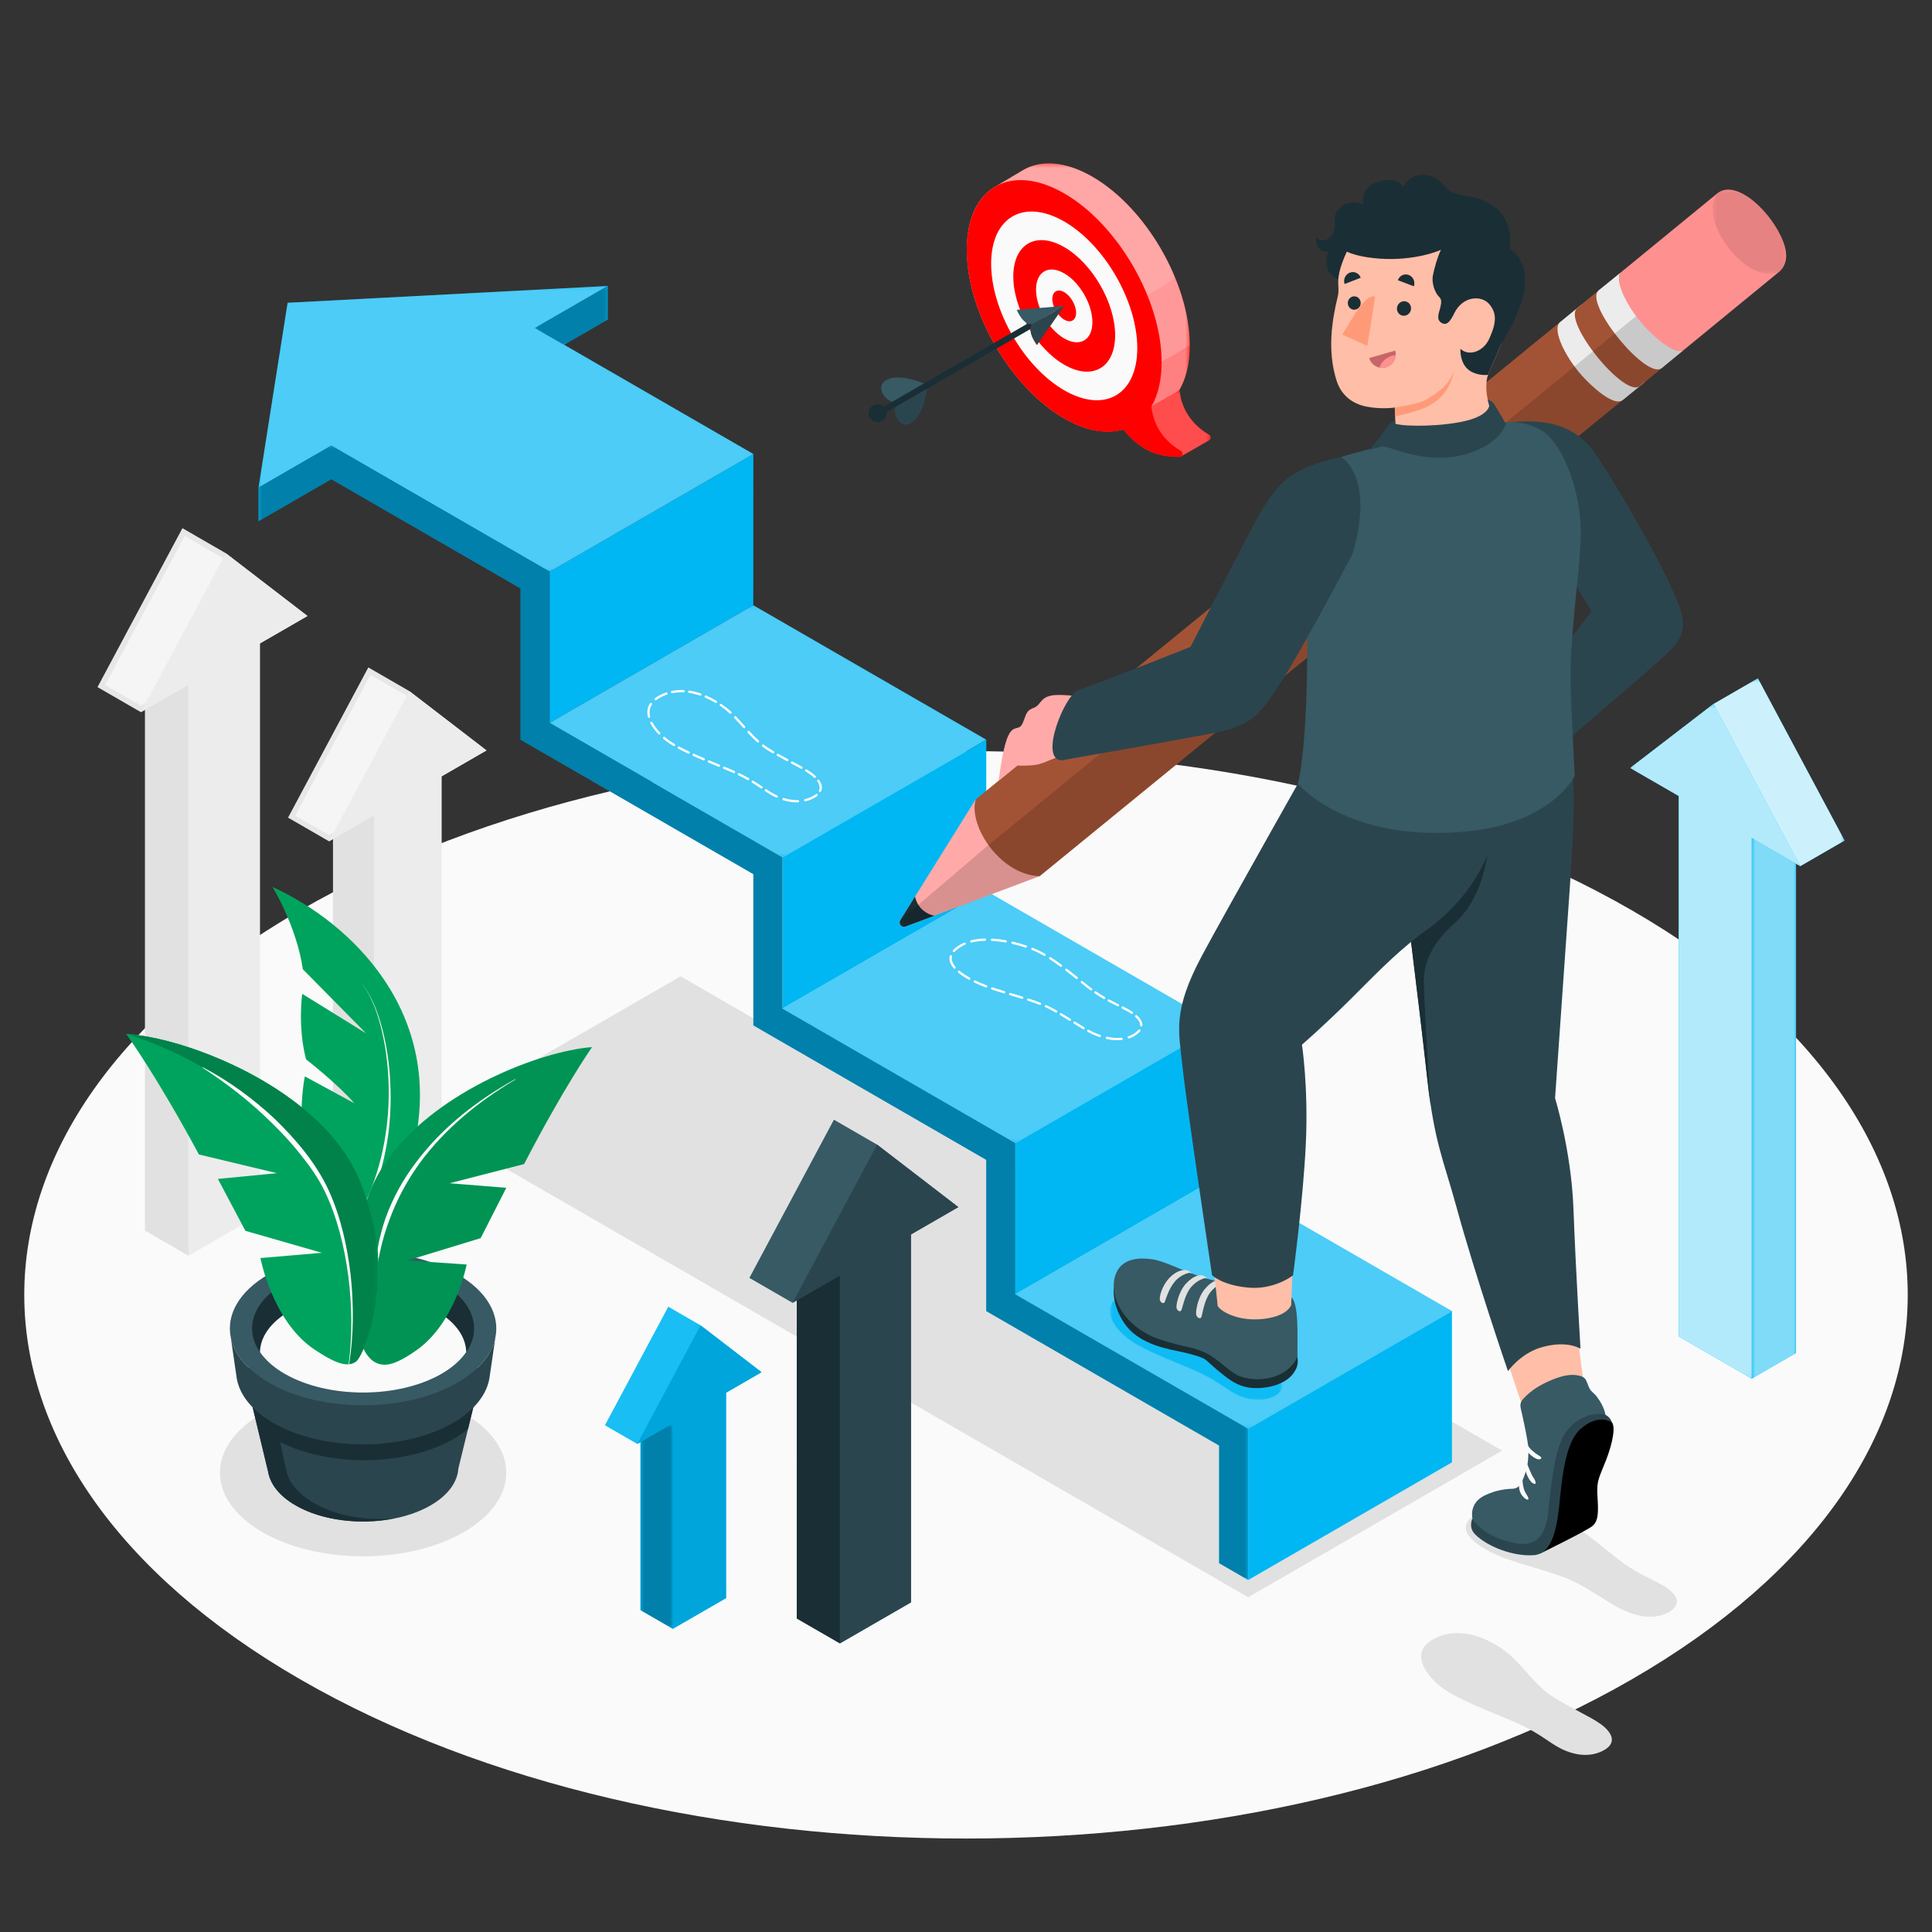 <svg width="454" height="454" viewBox="0 0 454 454" fill="none" xmlns="http://www.w3.org/2000/svg">
<rect x="0" y="0" width="454" height="454" fill="#333333" stroke="none"/>
<g clip-path="url(#clip0_12_528)">
<mask id="mask0_12_528" style="mask-type:luminance" maskUnits="userSpaceOnUse" x="0" y="0" width="454" height="454">
<path d="M0 3.05176e-05H454V454H0V3.05176e-05Z" fill="white"/>
</mask>
<g mask="url(#mask0_12_528)">
<path d="M70.516 213.926C-15.905 263.821 -15.903 344.718 70.52 394.613C156.945 444.509 297.063 444.509 383.484 394.613C469.905 344.718 469.903 263.821 383.48 213.926C297.055 164.03 156.937 164.03 70.516 213.926Z" fill="#FAFAFA"/>
</g>
<path d="M293.314 375.335L100.257 263.873L159.929 229.422L352.986 340.884L293.314 375.335Z" fill="#E1E1E1"/>
<mask id="mask1_12_528" style="mask-type:luminance" maskUnits="userSpaceOnUse" x="0" y="0" width="454" height="454">
<path d="M0 3.05176e-05H454V454H0V3.05176e-05Z" fill="white"/>
</mask>
<g mask="url(#mask1_12_528)">
<path d="M109.111 332.184C122.249 339.855 122.249 352.292 109.111 359.963C95.972 367.634 74.671 367.634 61.532 359.963C48.394 352.292 48.394 339.855 61.533 332.184C74.671 324.514 95.972 324.514 109.111 332.184Z" fill="#E1E1E1"/>
</g>
<path d="M129.149 134.336V169.878L177.015 142.231L177.03 106.692L129.149 134.336Z" fill="#00B7F3"/>
<path d="M129.149 169.878L183.87 201.471L231.764 173.83L177.014 142.231L129.149 169.878Z" fill="#00B7F3"/>
<mask id="mask2_12_528" style="mask-type:luminance" maskUnits="userSpaceOnUse" x="0" y="0" width="454" height="454">
<path d="M0 3.05176e-05H454V454H0V3.05176e-05Z" fill="white"/>
</mask>
<g mask="url(#mask2_12_528)">
<mask id="mask3_12_528" style="mask-type:luminance" maskUnits="userSpaceOnUse" x="129" y="142" width="103" height="60">
<path d="M129.149 142.231H231.764V201.471H129.149V142.231Z" fill="white"/>
</mask>
<g mask="url(#mask3_12_528)">
<g opacity="0.3">
<path d="M129.149 169.878L183.869 201.471L231.764 173.831L177.014 142.231L129.149 169.878Z" fill="white"/>
</g>
</g>
</g>
<path d="M231.764 173.831L231.751 209.369L183.87 237.013V201.471L231.764 173.831Z" fill="#00B7F3"/>
<path d="M183.87 237.013L238.59 268.606L286.471 240.962L231.751 209.37L183.87 237.013Z" fill="#00B7F3"/>
<mask id="mask4_12_528" style="mask-type:luminance" maskUnits="userSpaceOnUse" x="0" y="0" width="454" height="454">
<path d="M0 3.05176e-05H454V454H0V3.05176e-05Z" fill="white"/>
</mask>
<g mask="url(#mask4_12_528)">
<mask id="mask5_12_528" style="mask-type:luminance" maskUnits="userSpaceOnUse" x="183" y="209" width="104" height="60">
<path d="M183.87 209.369H286.471V268.606H183.87V209.369Z" fill="white"/>
</mask>
<g mask="url(#mask5_12_528)">
<g opacity="0.3">
<path d="M183.87 237.013L238.59 268.606L286.471 240.962L231.75 209.37L183.87 237.013Z" fill="white"/>
</g>
</g>
</g>
<path d="M286.471 240.962V276.505L238.591 304.148V268.606L286.471 240.962Z" fill="#00B7F3"/>
<path d="M238.591 304.148L293.312 335.741L341.192 308.099L286.471 276.505L238.591 304.148Z" fill="#00B7F3"/>
<mask id="mask6_12_528" style="mask-type:luminance" maskUnits="userSpaceOnUse" x="0" y="0" width="454" height="454">
<path d="M0 3.05176e-05H454V454H0V3.05176e-05Z" fill="white"/>
</mask>
<g mask="url(#mask6_12_528)">
<mask id="mask7_12_528" style="mask-type:luminance" maskUnits="userSpaceOnUse" x="238" y="276" width="104" height="60">
<path d="M238.591 276.505H341.192V335.741H238.591V276.505Z" fill="white"/>
</mask>
<g mask="url(#mask7_12_528)">
<g opacity="0.3">
<path d="M238.591 304.148L293.312 335.741L341.192 308.099L286.471 276.505L238.591 304.148Z" fill="white"/>
</g>
</g>
</g>
<path d="M341.192 308.099V343.64L293.312 371.284V335.741L341.192 308.099Z" fill="#00B7F3"/>
<path d="M129.149 134.336L77.848 104.717L60.748 114.591L67.587 71.15L142.83 67.201L125.729 77.074L177.03 106.692L129.149 134.336Z" fill="#00B7F3"/>
<mask id="mask8_12_528" style="mask-type:luminance" maskUnits="userSpaceOnUse" x="0" y="0" width="454" height="454">
<path d="M0 3.05176e-05H454V454H0V3.05176e-05Z" fill="white"/>
</mask>
<g mask="url(#mask8_12_528)">
<mask id="mask9_12_528" style="mask-type:luminance" maskUnits="userSpaceOnUse" x="60" y="67" width="118" height="68">
<path d="M60.748 67.201H177.03V134.336H60.748V67.201Z" fill="white"/>
</mask>
<g mask="url(#mask9_12_528)">
<g opacity="0.3">
<path d="M129.149 134.336L77.848 104.717L60.747 114.591L67.587 71.15L142.83 67.201L125.729 77.074L177.03 106.692L129.149 134.336Z" fill="white"/>
</g>
</g>
</g>
<path d="M238.591 304.148V268.606L183.87 237.014L183.869 201.471L129.149 169.878V134.336L77.848 104.717L60.748 114.59V122.488L77.848 112.616L122.309 138.282V173.827L177.029 205.421L177.03 240.962L231.751 272.554V308.097L286.472 339.69V367.334L293.312 371.283V335.741L238.591 304.148Z" fill="#00B7F3"/>
<mask id="mask10_12_528" style="mask-type:luminance" maskUnits="userSpaceOnUse" x="0" y="0" width="454" height="454">
<path d="M0 3.05176e-05H454V454H0V3.05176e-05Z" fill="white"/>
</mask>
<g mask="url(#mask10_12_528)">
<mask id="mask11_12_528" style="mask-type:luminance" maskUnits="userSpaceOnUse" x="60" y="104" width="234" height="268">
<path d="M60.748 104.717H293.312V371.283H60.748V104.717Z" fill="white"/>
</mask>
<g mask="url(#mask11_12_528)">
<g opacity="0.3">
<path d="M238.591 304.148V268.606L183.871 237.013L183.87 201.471L129.149 169.878V134.336L77.848 104.717L60.748 114.59V122.488L77.848 112.616L122.309 138.282V173.827L177.03 205.421L177.031 240.962L231.751 272.554V308.097L286.472 339.69V367.334L293.312 371.283V335.741L238.591 304.148Z" fill="black"/>
</g>
</g>
</g>
<path d="M142.829 67.201V75.099L132.568 81.023L125.729 77.073L142.829 67.201Z" fill="#00B7F3"/>
<mask id="mask12_12_528" style="mask-type:luminance" maskUnits="userSpaceOnUse" x="0" y="0" width="454" height="454">
<path d="M0 3.05176e-05H454V454H0V3.05176e-05Z" fill="white"/>
</mask>
<g mask="url(#mask12_12_528)">
<mask id="mask13_12_528" style="mask-type:luminance" maskUnits="userSpaceOnUse" x="125" y="67" width="18" height="15">
<path d="M125.729 67.201H142.829V81.023H125.729V67.201Z" fill="white"/>
</mask>
<g mask="url(#mask13_12_528)">
<g opacity="0.3">
<path d="M142.829 67.201V75.099L132.568 81.023L125.729 77.073L142.829 67.201Z" fill="black"/>
</g>
</g>
</g>
<mask id="mask14_12_528" style="mask-type:luminance" maskUnits="userSpaceOnUse" x="0" y="0" width="454" height="454">
<path d="M0 3.05176e-05H454V454H0V3.05176e-05Z" fill="white"/>
</mask>
<g mask="url(#mask14_12_528)">
<path d="M172.588 181.164C172.225 181.002 171.846 180.838 171.447 180.672L170.252 180.174C170.116 180.118 169.959 180.182 169.901 180.319C169.845 180.457 169.91 180.614 170.046 180.671L171.24 181.167C171.634 181.332 172.01 181.494 172.37 181.654C172.404 181.67 172.442 181.678 172.479 181.678C172.581 181.678 172.679 181.618 172.724 181.518C172.784 181.384 172.723 181.225 172.588 181.164ZM175.929 182.833C175.224 182.437 174.501 182.062 173.721 181.688C173.591 181.623 173.428 181.679 173.363 181.813C173.3 181.947 173.355 182.106 173.489 182.171C174.258 182.54 174.97 182.91 175.667 183.301C175.708 183.324 175.753 183.335 175.797 183.335C175.891 183.335 175.982 183.286 176.032 183.199C176.104 183.069 176.058 182.905 175.929 182.833ZM169.057 179.679C168.256 179.348 167.457 179.017 166.668 178.685C166.531 178.628 166.374 178.691 166.317 178.828C166.259 178.965 166.322 179.122 166.46 179.18C167.25 179.512 168.049 179.845 168.851 180.176C168.885 180.19 168.92 180.196 168.954 180.196C169.06 180.196 169.16 180.134 169.203 180.03C169.259 179.894 169.194 179.736 169.057 179.679ZM168.237 165.194C168.328 165.194 168.418 165.147 168.468 165.063C168.544 164.936 168.503 164.771 168.375 164.695C167.575 164.217 166.756 163.797 165.943 163.446C165.804 163.387 165.649 163.45 165.59 163.586C165.531 163.722 165.594 163.88 165.73 163.939C166.523 164.281 167.319 164.69 168.1 165.156C168.143 165.182 168.191 165.194 168.237 165.194ZM177.002 183.46C176.877 183.384 176.711 183.423 176.635 183.55C176.557 183.677 176.597 183.842 176.725 183.919C177.506 184.394 178.201 184.855 178.791 185.25C178.837 185.281 178.889 185.295 178.941 185.295C179.026 185.295 179.112 185.253 179.163 185.177C179.246 185.053 179.213 184.887 179.09 184.804C178.495 184.406 177.794 183.941 177.002 183.46ZM188.472 180.164C187.787 179.782 187.038 179.383 186.239 178.959C186.109 178.889 185.945 178.939 185.875 179.071C185.805 179.202 185.856 179.364 185.987 179.433C186.782 179.855 187.529 180.251 188.209 180.633C188.251 180.655 188.296 180.667 188.341 180.667C188.434 180.667 188.526 180.617 188.575 180.53C188.647 180.4 188.601 180.237 188.472 180.164ZM191.731 186.6C191.457 186.823 191.114 187.034 190.711 187.231C190.216 187.474 189.692 187.662 189.152 187.793C189.009 187.829 188.92 187.973 188.955 188.117C188.984 188.24 189.094 188.323 189.216 188.323C189.237 188.323 189.258 188.321 189.279 188.314C189.856 188.175 190.417 187.973 190.947 187.714C191.386 187.499 191.763 187.265 192.068 187.019C192.183 186.925 192.201 186.756 192.108 186.641C192.014 186.525 191.845 186.507 191.731 186.6ZM192.515 183.328C192.43 183.207 192.263 183.176 192.141 183.26C192.02 183.344 191.99 183.512 192.074 183.634C192.422 184.135 192.598 184.613 192.598 185.056C192.598 185.289 192.548 185.517 192.448 185.731C192.387 185.865 192.446 186.025 192.58 186.087C192.616 186.104 192.654 186.112 192.693 186.112C192.793 186.112 192.891 186.054 192.937 185.956C193.068 185.67 193.135 185.367 193.135 185.056C193.135 184.502 192.926 183.921 192.515 183.328ZM165.477 178.182C164.668 177.836 163.876 177.49 163.112 177.144C162.978 177.084 162.818 177.144 162.757 177.279C162.696 177.414 162.756 177.573 162.89 177.634C163.658 177.98 164.454 178.328 165.266 178.675C165.3 178.69 165.336 178.697 165.372 178.697C165.476 178.697 165.575 178.636 165.619 178.534C165.676 178.397 165.613 178.24 165.477 178.182ZM187.506 188.012C186.443 188.045 185.344 187.88 184.211 187.532C184.065 187.486 183.919 187.568 183.875 187.71C183.832 187.851 183.911 188.002 184.053 188.045C185.146 188.382 186.221 188.552 187.248 188.552C187.34 188.552 187.432 188.551 187.522 188.549C187.671 188.543 187.787 188.42 187.783 188.272C187.778 188.124 187.635 188 187.506 188.012ZM182.636 186.931C182.128 186.701 181.627 186.436 181.147 186.145C180.798 185.933 180.457 185.715 180.114 185.488C179.991 185.407 179.824 185.441 179.742 185.565C179.661 185.688 179.695 185.855 179.819 185.936C180.168 186.166 180.514 186.388 180.87 186.604C181.367 186.906 181.887 187.18 182.415 187.421C182.451 187.437 182.488 187.444 182.526 187.444C182.627 187.444 182.725 187.386 182.77 187.287C182.831 187.152 182.772 186.993 182.636 186.931ZM170.305 166.66C170.688 166.961 171.069 167.287 171.469 167.658C171.521 167.705 171.585 167.729 171.652 167.729C171.723 167.729 171.795 167.701 171.849 167.643C171.949 167.535 171.943 167.365 171.834 167.263C171.423 166.883 171.03 166.547 170.635 166.238C170.321 165.993 169.951 165.719 169.531 165.432C169.409 165.349 169.242 165.38 169.158 165.502C169.075 165.625 169.105 165.791 169.228 165.875C169.638 166.155 169.998 166.422 170.304 166.66H170.305ZM177.93 174.413C177.982 174.459 178.046 174.482 178.11 174.482C178.184 174.482 178.256 174.452 178.31 174.393C178.409 174.283 178.401 174.113 178.29 174.014C177.631 173.42 176.938 172.724 176.108 171.825C176.009 171.715 175.838 171.709 175.729 171.81C175.62 171.91 175.613 172.079 175.714 172.188C176.554 173.1 177.258 173.807 177.93 174.413ZM174.467 170.809L174.665 171.03C174.719 171.09 174.792 171.12 174.865 171.12C174.928 171.12 174.993 171.097 175.044 171.051C175.155 170.952 175.164 170.782 175.066 170.672L174.867 170.45C174.244 169.756 173.6 169.038 172.954 168.367C172.85 168.261 172.68 168.258 172.574 168.361C172.468 168.464 172.464 168.633 172.568 168.741C173.208 169.403 173.848 170.118 174.467 170.809ZM180.45 176.331C180.817 176.557 181.18 176.775 181.541 176.987C181.583 177.012 181.63 177.023 181.676 177.023C181.768 177.023 181.857 176.976 181.907 176.891C181.983 176.763 181.939 176.598 181.811 176.524C181.455 176.314 181.096 176.098 180.732 175.874C180.315 175.616 179.891 175.323 179.473 175.002C179.355 174.913 179.187 174.934 179.096 175.051C179.006 175.168 179.029 175.337 179.146 175.428C179.578 175.759 180.017 176.064 180.45 176.331ZM161.92 162.819C162.759 162.945 163.624 163.161 164.49 163.458C164.52 163.468 164.549 163.473 164.578 163.473C164.689 163.473 164.793 163.403 164.832 163.292C164.88 163.152 164.805 162.999 164.665 162.951C163.767 162.642 162.871 162.419 162.001 162.287C161.85 162.263 161.716 162.366 161.695 162.512C161.673 162.659 161.773 162.796 161.92 162.819ZM189.296 181.267C189.689 181.508 190.029 181.731 190.335 181.952C190.685 182.204 191.004 182.466 191.282 182.73C191.333 182.779 191.4 182.804 191.466 182.804C191.538 182.804 191.608 182.776 191.661 182.719C191.763 182.612 191.758 182.442 191.65 182.34C191.355 182.06 191.018 181.782 190.649 181.517C190.332 181.289 189.98 181.057 189.575 180.809C189.451 180.732 189.284 180.771 189.207 180.898C189.13 181.025 189.17 181.19 189.296 181.267ZM182.641 177.621C183.407 178.054 184.153 178.457 184.867 178.839C184.908 178.86 184.952 178.871 184.995 178.871C185.09 178.871 185.183 178.819 185.231 178.729C185.301 178.598 185.252 178.435 185.121 178.365C184.41 177.986 183.668 177.585 182.905 177.153C182.776 177.081 182.613 177.126 182.539 177.255C182.467 177.384 182.512 177.548 182.641 177.621ZM156.88 162.89C156.833 162.75 156.679 162.675 156.54 162.723C156.104 162.871 155.673 163.049 155.26 163.252C154.739 163.507 154.276 163.789 153.886 164.089C153.768 164.18 153.746 164.348 153.837 164.466C153.889 164.534 153.969 164.57 154.049 164.57C154.106 164.57 154.163 164.552 154.212 164.514C154.576 164.236 155.007 163.974 155.496 163.734C155.89 163.541 156.298 163.372 156.713 163.231C156.854 163.183 156.928 163.03 156.88 162.89ZM153.313 169.731C153.244 169.6 153.08 169.549 152.949 169.62C152.819 169.689 152.769 169.851 152.839 169.983C153.285 170.827 153.923 171.685 154.734 172.531C154.785 172.586 154.856 172.614 154.927 172.614C154.994 172.614 155.061 172.59 155.113 172.54C155.219 172.438 155.223 172.267 155.12 172.16C154.345 171.35 153.737 170.532 153.313 169.731ZM161.941 176.605C161.095 176.205 160.321 175.818 159.64 175.453C159.51 175.383 159.346 175.431 159.276 175.563C159.206 175.694 159.255 175.856 159.386 175.926C160.075 176.295 160.857 176.687 161.713 177.09C161.75 177.108 161.789 177.116 161.827 177.116C161.928 177.116 162.024 177.06 162.069 176.963C162.133 176.828 162.076 176.667 161.941 176.605ZM158.521 174.822C158.138 174.595 157.777 174.368 157.444 174.141C157.046 173.87 156.639 173.557 156.233 173.211C156.12 173.114 155.95 173.127 155.854 173.241C155.758 173.353 155.771 173.523 155.884 173.618C156.305 173.978 156.728 174.303 157.143 174.584C157.484 174.818 157.854 175.051 158.249 175.285C158.291 175.31 158.338 175.322 158.385 175.322C158.476 175.322 158.566 175.275 158.616 175.19C158.691 175.062 158.649 174.898 158.521 174.822ZM152.649 167.381C152.649 166.729 152.832 166.122 153.195 165.577C153.276 165.454 153.243 165.287 153.119 165.205C152.995 165.124 152.83 165.157 152.747 165.279C152.326 165.914 152.111 166.621 152.111 167.38C152.11 167.731 152.157 168.1 152.248 168.475C152.278 168.598 152.388 168.68 152.509 168.68C152.53 168.68 152.552 168.677 152.574 168.672C152.718 168.636 152.806 168.491 152.77 168.347C152.688 168.014 152.647 167.689 152.649 167.381ZM157.931 162.893C157.948 162.893 157.965 162.891 157.983 162.888C158.832 162.717 159.719 162.65 160.606 162.69C160.757 162.684 160.879 162.581 160.885 162.433C160.892 162.285 160.777 162.159 160.629 162.153C159.706 162.112 158.769 162.181 157.877 162.362C157.732 162.391 157.638 162.533 157.668 162.678C157.693 162.805 157.805 162.893 157.931 162.893Z" fill="white"/>
<path d="M244.499 235.623C243.682 235.307 242.766 234.985 241.697 234.638C241.552 234.593 241.404 234.67 241.359 234.81C241.313 234.951 241.39 235.103 241.531 235.148C242.59 235.492 243.498 235.812 244.305 236.123C244.337 236.136 244.37 236.142 244.403 236.142C244.51 236.142 244.611 236.076 244.652 235.97C244.707 235.832 244.637 235.677 244.499 235.623ZM256.407 232.761C256.489 232.761 256.57 232.724 256.623 232.652C256.711 232.533 256.686 232.365 256.566 232.277C256.252 232.044 255.932 231.798 255.606 231.539L254.395 230.567C254.281 230.475 254.111 230.493 254.017 230.608C253.925 230.724 253.943 230.892 254.058 230.985L255.271 231.958C255.601 232.222 255.928 232.471 256.247 232.708C256.296 232.745 256.351 232.761 256.407 232.761ZM251.571 239.404C250.898 238.984 250.185 238.545 249.419 238.094C249.293 238.019 249.128 238.061 249.052 238.189C248.977 238.316 249.019 238.481 249.147 238.556C249.908 239.005 250.618 239.441 251.288 239.86C251.332 239.887 251.381 239.9 251.43 239.9C251.52 239.9 251.607 239.855 251.658 239.774C251.736 239.648 251.698 239.483 251.571 239.404ZM248.327 237.463C247.971 237.26 247.603 237.057 247.223 236.851C246.82 236.633 246.368 236.413 245.878 236.195C245.741 236.136 245.584 236.195 245.524 236.331C245.464 236.467 245.525 236.626 245.66 236.686C246.137 236.897 246.576 237.111 246.967 237.324C247.345 237.527 247.71 237.729 248.063 237.929C248.105 237.953 248.15 237.964 248.195 237.964C248.288 237.964 248.379 237.916 248.429 237.828C248.502 237.7 248.457 237.536 248.327 237.463ZM245.588 224.132C245.116 223.863 244.649 223.614 244.201 223.395C243.753 223.176 243.245 222.954 242.689 222.733C242.548 222.679 242.395 222.746 242.341 222.883C242.286 223.022 242.353 223.177 242.491 223.232C243.034 223.447 243.53 223.665 243.965 223.877C244.404 224.092 244.859 224.334 245.321 224.598C245.362 224.623 245.409 224.634 245.454 224.634C245.547 224.634 245.638 224.586 245.687 224.499C245.761 224.37 245.717 224.206 245.588 224.132ZM254.769 241.387C254.09 240.985 253.386 240.544 252.635 240.072C252.511 239.992 252.345 240.031 252.266 240.157C252.187 240.282 252.225 240.447 252.35 240.526C253.106 241.001 253.813 241.445 254.495 241.848C254.539 241.874 254.585 241.886 254.632 241.886C254.724 241.886 254.813 241.839 254.863 241.755C254.938 241.627 254.896 241.463 254.769 241.387ZM267.528 241.977C267.317 242.25 267.017 242.519 266.638 242.777C266.189 243.082 265.691 243.329 265.157 243.512C265.017 243.559 264.942 243.712 264.99 243.851C265.028 243.964 265.132 244.033 265.244 244.033C265.272 244.033 265.302 244.029 265.33 244.019C265.91 243.821 266.452 243.553 266.94 243.22C267.366 242.93 267.706 242.623 267.952 242.307C268.042 242.191 268.022 242.022 267.905 241.931C267.789 241.839 267.621 241.86 267.528 241.977ZM265.984 238.266C266.069 238.266 266.154 238.225 266.206 238.15C266.289 238.027 266.258 237.86 266.136 237.776C265.794 237.543 265.417 237.314 265.017 237.093C265.016 237.092 265.014 237.092 265.013 237.092C264.662 236.899 264.301 236.711 263.928 236.522C263.795 236.453 263.634 236.508 263.568 236.639C263.501 236.772 263.553 236.932 263.685 237C264.052 237.186 264.41 237.372 264.756 237.562C264.756 237.563 264.757 237.564 264.758 237.564C265.144 237.776 265.505 237.997 265.833 238.219C265.879 238.251 265.931 238.266 265.984 238.266ZM258.541 243.187C258.001 243.006 257.471 242.795 256.965 242.561C256.964 242.561 256.964 242.56 256.963 242.559C256.596 242.39 256.228 242.203 255.856 242.004C255.727 241.934 255.565 241.981 255.493 242.113C255.422 242.242 255.471 242.405 255.602 242.476C255.983 242.682 256.361 242.873 256.738 243.047C256.739 243.048 256.74 243.048 256.741 243.048C257.264 243.291 257.812 243.508 258.371 243.696C258.399 243.706 258.429 243.71 258.457 243.71C258.568 243.71 258.673 243.639 258.711 243.526C258.758 243.387 258.682 243.234 258.541 243.187ZM259.61 234.273C258.89 233.855 258.219 233.434 257.56 232.983C257.437 232.9 257.27 232.931 257.186 233.053C257.103 233.175 257.134 233.342 257.256 233.426C257.927 233.884 258.608 234.313 259.34 234.737C259.383 234.761 259.429 234.773 259.475 234.773C259.567 234.773 259.658 234.725 259.707 234.64C259.782 234.511 259.738 234.347 259.61 234.273ZM263.528 243.858C262.505 243.964 261.36 243.888 260.178 243.636C260.028 243.608 259.891 243.698 259.86 243.842C259.829 243.988 259.922 244.13 260.067 244.161C260.941 244.347 261.794 244.442 262.601 244.442C262.936 244.442 263.266 244.425 263.584 244.392C263.731 244.377 263.838 244.245 263.823 244.098C263.807 243.95 263.681 243.849 263.528 243.858ZM267.174 238.591C267.065 238.492 266.897 238.499 266.796 238.607C266.695 238.716 266.702 238.886 266.811 238.985C267.551 239.666 267.925 240.32 267.925 240.929V240.967C267.925 241.115 268.046 241.216 268.194 241.216C268.342 241.216 268.462 241.077 268.462 240.929C268.462 240.164 268.029 239.378 267.174 238.591ZM224.152 223.737C224.226 223.737 224.299 223.707 224.352 223.648C224.624 223.344 224.979 223.043 225.406 222.753C225.406 222.753 225.407 222.752 225.407 222.751C225.83 222.464 226.295 222.21 226.79 221.998C226.926 221.939 226.99 221.781 226.932 221.645C226.872 221.508 226.715 221.447 226.579 221.505C226.053 221.73 225.558 222 225.108 222.307C225.107 222.308 225.105 222.308 225.104 222.309C224.641 222.624 224.253 222.955 223.953 223.291C223.853 223.401 223.863 223.571 223.974 223.669C224.024 223.716 224.089 223.737 224.152 223.737ZM246.636 225.398C247.425 225.904 248.257 226.479 249.176 227.158C249.225 227.193 249.28 227.21 249.336 227.21C249.418 227.21 249.499 227.172 249.552 227.101C249.64 226.982 249.615 226.814 249.496 226.726C248.566 226.04 247.725 225.458 246.926 224.947C246.802 224.867 246.635 224.903 246.555 225.028C246.476 225.153 246.512 225.319 246.636 225.398ZM260.413 235.336C261.177 235.748 261.903 236.11 262.595 236.455C262.634 236.474 262.674 236.483 262.715 236.483C262.814 236.483 262.909 236.429 262.956 236.334C263.021 236.202 262.968 236.041 262.835 235.974C262.148 235.632 261.426 235.273 260.669 234.864C260.539 234.795 260.375 234.841 260.304 234.973C260.235 235.104 260.284 235.266 260.413 235.336ZM241.147 222.17C240.116 221.823 239.053 221.523 237.986 221.276C237.836 221.24 237.696 221.333 237.663 221.477C237.63 221.621 237.721 221.765 237.864 221.799C238.915 222.041 239.962 222.338 240.977 222.679C241.004 222.689 241.034 222.693 241.062 222.693C241.174 222.693 241.278 222.622 241.316 222.51C241.364 222.37 241.287 222.217 241.147 222.17ZM223.649 225.258C223.649 225.1 223.668 224.941 223.707 224.784C223.743 224.641 223.655 224.495 223.511 224.459C223.367 224.427 223.223 224.512 223.186 224.655C223.137 224.854 223.112 225.057 223.112 225.258C223.112 226.002 223.446 226.769 224.105 227.54C224.159 227.602 224.234 227.635 224.309 227.635C224.371 227.635 224.433 227.613 224.484 227.57C224.596 227.474 224.61 227.304 224.514 227.191C223.94 226.52 223.649 225.871 223.649 225.258ZM252.848 230.011C252.897 230.051 252.957 230.071 253.016 230.071C253.094 230.071 253.173 230.036 253.225 229.97C253.318 229.855 253.3 229.686 253.184 229.593C252.369 228.939 251.555 228.29 250.74 227.665C250.623 227.574 250.454 227.596 250.365 227.714C250.274 227.832 250.296 228 250.414 228.089C251.225 228.714 252.037 229.36 252.848 230.011ZM240.284 234.191C239.406 233.92 238.514 233.655 237.626 233.389L237.451 233.337C237.306 233.293 237.16 233.376 237.117 233.518C237.074 233.659 237.156 233.809 237.298 233.852L237.474 233.904C238.359 234.168 239.25 234.434 240.126 234.704C240.151 234.712 240.179 234.716 240.205 234.716C240.319 234.716 240.426 234.642 240.461 234.526C240.505 234.386 240.426 234.235 240.284 234.191ZM236.376 220.946C235.245 220.745 234.146 220.616 233.106 220.561C232.954 220.555 232.832 220.667 232.825 220.815C232.817 220.963 232.93 221.089 233.078 221.097C234.096 221.15 235.174 221.277 236.282 221.474C236.298 221.477 236.313 221.478 236.329 221.478C236.457 221.478 236.57 221.387 236.593 221.257C236.619 221.111 236.522 220.972 236.376 220.946ZM227.894 229.737C226.96 229.215 226.162 228.686 225.522 228.162C225.409 228.068 225.239 228.084 225.145 228.199C225.051 228.315 225.068 228.484 225.182 228.577C225.846 229.121 226.671 229.669 227.634 230.205C227.675 230.229 227.719 230.24 227.764 230.24C227.858 230.24 227.949 230.19 227.998 230.102C228.07 229.973 228.024 229.809 227.894 229.737ZM236.037 232.913C235.071 232.619 234.125 232.324 233.226 232.023C233.087 231.972 232.934 232.051 232.886 232.192C232.839 232.333 232.916 232.483 233.056 232.531C233.959 232.835 234.91 233.131 235.881 233.426C235.907 233.434 235.934 233.438 235.959 233.438C236.074 233.438 236.181 233.363 236.216 233.248C236.259 233.106 236.179 232.955 236.037 232.913ZM231.731 220.799C231.726 220.654 231.606 220.539 231.462 220.539H231.455C230.265 220.571 229.16 220.716 228.169 220.969C228.026 221.005 227.939 221.151 227.976 221.296C228.007 221.417 228.116 221.497 228.236 221.497C228.257 221.497 228.28 221.495 228.302 221.489C229.254 221.246 230.32 221.107 231.469 221.075C231.618 221.071 231.734 220.947 231.731 220.799ZM231.841 231.535C231.366 231.359 230.911 231.179 230.48 230.997C230.081 230.826 229.637 230.626 229.171 230.4C229.038 230.334 228.877 230.389 228.812 230.524C228.747 230.657 228.802 230.818 228.936 230.882C229.41 231.113 229.863 231.317 230.27 231.49C230.708 231.677 231.172 231.859 231.655 232.038C231.686 232.049 231.718 232.056 231.749 232.056C231.858 232.056 231.96 231.988 232 231.88C232.052 231.741 231.98 231.587 231.841 231.535Z" fill="white"/>
<path d="M337.278 384.945C344.042 381.635 351.148 386 353.982 388.216C357.851 391.244 360.728 396.151 365.184 398.902C369.642 401.652 373.739 403.402 376.143 405.135C378.548 406.869 380.428 409.573 376.517 411.487C372.606 413.401 368.335 411.902 365.647 410.271C362.958 408.64 360.742 406.653 354.95 404.234C349.156 401.813 342.926 399.38 339.397 396.977C335.869 394.572 330.352 388.334 337.278 384.945Z" fill="#E1E1E1"/>
<mask id="mask15_12_528" style="mask-type:luminance" maskUnits="userSpaceOnUse" x="260" y="303" width="42" height="26">
<path d="M260.814 303.099H301.3V328.972H260.814V303.099Z" fill="white"/>
</mask>
<g mask="url(#mask15_12_528)">
<g opacity="0.8">
<path d="M263.812 304.181C269.923 301.191 276.342 305.135 278.903 307.137C282.399 309.872 284.998 314.306 289.025 316.791C293.051 319.276 296.753 320.857 298.926 322.423C301.098 323.989 302.797 326.432 299.263 328.162C295.729 329.89 291.871 328.537 289.442 327.063C287.013 325.589 285.011 323.794 279.777 321.608C274.544 319.421 268.915 317.224 265.727 315.052C262.539 312.88 257.554 307.243 263.812 304.181Z" fill="#00B7F3"/>
</g>
</g>
<path d="M346.537 355.961C340.806 359.867 348.365 363.969 352.204 365.605C357.447 367.839 365.947 369.5 370.711 372.073C375.475 374.646 378.505 377.012 381.508 378.401C384.511 379.788 389.194 380.874 392.509 378.616C395.823 376.358 393.228 373.892 390.403 372.34C387.579 370.788 384.137 369.508 379.945 366.164C375.754 362.819 371.541 359.222 367.377 357.185C363.213 355.148 352.407 351.962 346.537 355.961Z" fill="#E1E1E1"/>
</g>
<path d="M34.766 288.777V165.617L33.105 166.577L23.809 161.21L43.133 125.042L52.727 130.58L71.046 144.671L60.394 150.82V284.975L44.289 294.274L34.766 288.777Z" fill="#F5F5F5"/>
<path d="M42.87 124.116L22.913 161.466L33.105 167.351L34.097 166.778L34.096 289.163L44.289 295.048L61.064 285.362V151.208L72.248 144.751L53.062 130L42.87 124.116ZM43.399 125.969L52.316 131.117L69.844 144.592L60.394 150.048L59.724 150.435V151.208V284.589L44.289 293.501L35.436 288.39L35.437 166.778V164.457L33.427 165.617L33.105 165.803L24.705 160.954L43.399 125.969Z" fill="#E7E7E7"/>
<path d="M44.289 295.048L61.065 285.362V151.208L72.249 144.751L53.062 130.001L33.105 167.35L44.289 160.894V295.048Z" fill="#ECECEC"/>
<path d="M34.096 289.164L44.289 295.047V160.893L34.097 166.778L34.096 289.164Z" fill="#E1E1E1"/>
<path d="M78.893 277.924V196.061L77.323 196.969L68.538 191.897L86.801 157.713L95.868 162.947L113.182 176.265L103.115 182.077V274.331L87.893 283.119L78.893 277.924Z" fill="#F5F5F5"/>
<path d="M86.552 156.838L67.69 192.138L77.323 197.7L78.26 197.159V278.289L87.893 283.851L103.749 274.696V182.444L114.319 176.341L96.185 162.399L86.552 156.838ZM87.052 158.589L95.48 163.455L112.045 176.19L103.115 181.347L102.482 181.712V182.444V273.965L87.893 282.388L79.526 277.558L79.527 197.159V194.965L77.627 196.062L77.323 196.238L69.385 191.654L87.052 158.589Z" fill="#E7E7E7"/>
<path d="M87.893 283.851L103.749 274.697V182.443L114.319 176.341L96.185 162.399L77.323 197.7L87.893 191.598V283.851Z" fill="#ECECEC"/>
<path d="M78.26 278.289L87.893 283.851V191.597L78.261 197.159L78.26 278.289Z" fill="#E1E1E1"/>
<path d="M187.229 380.321L197.374 386.177L214.07 376.538V290.083L225.201 283.657L206.105 268.976L195.962 263.12L176.099 300.293L186.242 306.149L187.23 305.579L187.229 380.321Z" fill="#375A64"/>
<path d="M197.373 386.177L214.07 376.538V290.083L225.201 283.657L206.106 268.976L186.243 306.149L197.373 299.723V386.177Z" fill="#2B454E"/>
<path d="M187.229 380.321L197.374 386.177V299.723L187.23 305.579L187.229 380.321Z" fill="#1A2E35"/>
<path d="M150.497 378.37L158.099 382.758L170.611 375.535V327.272L178.953 322.456L164.643 311.454L157.041 307.065L142.155 334.923L149.758 339.311L150.497 338.884V378.37Z" fill="#00B7F3"/>
<mask id="mask16_12_528" style="mask-type:luminance" maskUnits="userSpaceOnUse" x="0" y="0" width="454" height="454">
<path d="M0 3.05176e-05H454V454H0V3.05176e-05Z" fill="white"/>
</mask>
<g mask="url(#mask16_12_528)">
<mask id="mask17_12_528" style="mask-type:luminance" maskUnits="userSpaceOnUse" x="142" y="307" width="23" height="33">
<path d="M142.156 307.066H164.643V339.311H142.156V307.066Z" fill="white"/>
</mask>
<g mask="url(#mask17_12_528)">
<g opacity="0.1">
<path d="M149.758 339.312L164.643 311.454L157.041 307.066L142.156 334.923L149.758 339.312Z" fill="white"/>
</g>
</g>
</g>
<path d="M158.099 382.758L170.611 375.534V327.271L178.953 322.456L164.643 311.454L149.757 339.311L158.099 334.495V382.758Z" fill="#00B7F3"/>
<mask id="mask18_12_528" style="mask-type:luminance" maskUnits="userSpaceOnUse" x="0" y="0" width="454" height="454">
<path d="M0 3.05176e-05H454V454H0V3.05176e-05Z" fill="white"/>
</mask>
<g mask="url(#mask18_12_528)">
<mask id="mask19_12_528" style="mask-type:luminance" maskUnits="userSpaceOnUse" x="149" y="311" width="30" height="72">
<path d="M149.757 311.454H178.953V382.758H149.757V311.454Z" fill="white"/>
</mask>
<g mask="url(#mask19_12_528)">
<g opacity="0.1">
<path d="M158.099 382.758L170.611 375.534V327.271L178.953 322.456L164.643 311.454L149.757 339.311L158.099 334.495V382.758Z" fill="black"/>
</g>
</g>
<mask id="mask20_12_528" style="mask-type:luminance" maskUnits="userSpaceOnUse" x="150" y="334" width="9" height="49">
<path d="M150.497 334.495H158.099V382.758H150.497V334.495Z" fill="white"/>
</mask>
<g mask="url(#mask20_12_528)">
<g opacity="0.3">
<path d="M150.497 378.37L158.099 382.758V334.496L150.497 338.884V378.37Z" fill="black"/>
</g>
</g>
</g>
<path d="M422.045 317.944L411.642 323.95L394.52 314.064V187.054L383.105 180.464L402.687 165.408L413.09 159.403L433.459 197.524L423.056 203.53L422.044 202.945L422.045 317.944Z" fill="#00B7F3"/>
<mask id="mask21_12_528" style="mask-type:luminance" maskUnits="userSpaceOnUse" x="0" y="0" width="454" height="454">
<path d="M0 3.05176e-05H454V454H0V3.05176e-05Z" fill="white"/>
</mask>
<g mask="url(#mask21_12_528)">
<mask id="mask22_12_528" style="mask-type:luminance" maskUnits="userSpaceOnUse" x="383" y="159" width="51" height="165">
<path d="M383.105 159.403H433.459V323.95H383.105V159.403Z" fill="white"/>
</mask>
<g mask="url(#mask22_12_528)">
<g opacity="0.8">
<path d="M422.045 317.944L411.642 323.949L394.52 314.064V187.054L383.105 180.464L402.687 165.408L413.09 159.403L433.459 197.524L423.056 203.53L422.044 202.945L422.045 317.944Z" fill="white"/>
</g>
</g>
</g>
<path d="M411.642 323.95L394.52 314.064V187.054L383.105 180.464L402.687 165.409L423.056 203.53L411.642 196.94V323.95Z" fill="#00B7F3"/>
<mask id="mask23_12_528" style="mask-type:luminance" maskUnits="userSpaceOnUse" x="0" y="0" width="454" height="454">
<path d="M0 3.05176e-05H454V454H0V3.05176e-05Z" fill="white"/>
</mask>
<g mask="url(#mask23_12_528)">
<mask id="mask24_12_528" style="mask-type:luminance" maskUnits="userSpaceOnUse" x="383" y="165" width="41" height="159">
<path d="M383.105 165.409H423.056V323.95H383.105V165.409Z" fill="white"/>
</mask>
<g mask="url(#mask24_12_528)">
<g opacity="0.7">
<path d="M411.642 323.95L394.52 314.064V187.054L383.105 180.464L402.687 165.408L423.056 203.53L411.642 196.94V323.95Z" fill="white"/>
</g>
</g>
</g>
<path d="M422.045 317.944L411.642 323.95V196.939L422.044 202.945L422.045 317.944Z" fill="#00B7F3"/>
<mask id="mask25_12_528" style="mask-type:luminance" maskUnits="userSpaceOnUse" x="0" y="0" width="454" height="454">
<path d="M0 3.05176e-05H454V454H0V3.05176e-05Z" fill="white"/>
</mask>
<g mask="url(#mask25_12_528)">
<mask id="mask26_12_528" style="mask-type:luminance" maskUnits="userSpaceOnUse" x="411" y="196" width="12" height="128">
<path d="M411.642 196.94H422.045V323.95H411.642V196.94Z" fill="white"/>
</mask>
<g mask="url(#mask26_12_528)">
<g opacity="0.5">
<path d="M422.045 317.944L411.642 323.949V196.939L422.044 202.945L422.045 317.944Z" fill="white"/>
</g>
</g>
</g>
<mask id="mask27_12_528" style="mask-type:luminance" maskUnits="userSpaceOnUse" x="0" y="0" width="454" height="454">
<path d="M0 3.05176e-05H454V454H0V3.05176e-05Z" fill="white"/>
</mask>
<g mask="url(#mask27_12_528)">
<path d="M113.48 321.481L57.155 321.47L62.979 345.731H62.987C63.431 348.657 65.584 351.512 69.462 353.751C78.221 358.808 92.423 358.808 101.183 353.751C105.356 351.342 107.518 348.217 107.714 345.061L113.48 321.481Z" fill="#2B454E"/>
<path d="M106.61 338.11C107.887 337.372 109 336.579 109.991 335.75L113.161 322.788C111.713 324.418 109.821 325.95 107.462 327.314C95.58 334.173 76.537 334.346 64.25 327.873L65.682 322.093L65.243 321.482L57.158 321.481L62.979 345.731H62.986C63.431 348.657 65.583 351.512 69.462 353.751C75.702 357.354 84.697 358.375 92.526 356.845C78.492 357.891 68.863 351.756 67.419 346.1C66.844 343.844 65.838 338.85 65.838 338.85C77.559 344.803 95.413 344.568 106.61 338.11Z" fill="#1A2E35"/>
<path d="M116.409 314.304C116.118 315.793 115.492 317.265 114.528 318.682C113.012 320.97 110.65 323.114 107.461 324.958C95.236 332.016 75.407 332.016 63.182 324.958C59.993 323.114 57.632 320.97 56.115 318.682C55.16 317.265 54.534 315.793 54.243 314.304H54.234C53.145 308.999 56.133 303.468 63.182 299.398C75.407 292.331 95.236 292.331 107.461 299.398C114.51 303.468 117.498 308.999 116.409 314.304Z" fill="#375A64"/>
<path d="M114.529 318.682C113.011 320.971 110.651 323.115 107.462 324.958C95.236 332.016 75.407 332.016 63.181 324.958C59.993 323.115 57.632 320.971 56.114 318.682C55.161 317.265 54.534 315.793 54.244 314.303H54.235L55.624 323.85C56.26 327.693 59.121 331.435 64.226 334.377C75.88 341.099 94.763 341.099 106.417 334.377C111.45 331.471 114.311 327.774 114.992 323.986L115.064 323.496L116.409 314.303C116.118 315.793 115.491 317.265 114.529 318.682Z" fill="#2B454E"/>
<path d="M103.774 301.524C93.583 295.638 77.061 295.638 66.878 301.524C61.111 304.857 58.612 309.353 59.367 313.695C59.948 317.029 62.455 320.271 66.878 322.824C77.061 328.709 93.583 328.709 103.774 322.824C108.189 320.271 110.696 317.029 111.277 313.705C112.04 309.353 109.542 304.857 103.774 301.524Z" fill="#1A2E35"/>
<path d="M61.088 317.73C62.362 319.584 64.28 321.325 66.879 322.824C77.06 328.709 93.583 328.709 103.774 322.824C106.368 321.324 108.285 319.582 109.558 317.729C109.483 314.205 107.123 310.698 102.467 308.007C92.998 302.539 77.646 302.539 68.185 308.007C63.526 310.7 61.166 314.209 61.088 317.73Z" fill="#FAFAFA"/>
<path d="M71.167 227.767L86.031 242.826L71.011 233.537C71.011 233.537 69.921 241.518 71.935 248.951C71.935 248.951 79.202 254.582 83.254 259.249L71.641 252.939C71.641 252.939 69.823 260.878 71.671 273.555C72.154 276.874 75.014 283.449 76.735 288.312C77.51 290.516 78.431 292.711 79.532 294.864C79.592 295 79.662 295.129 79.731 295.266C82.717 294.011 85.806 292.816 88.997 291.688C91.462 287.8 95.262 277.924 97.205 269.694C104.617 238.183 82.703 216.929 64.035 208.42C64.035 208.42 69.684 217.6 71.167 227.767Z" fill="#00A35D"/>
<path d="M84.765 230.783C87.712 234.57 89.136 239.259 90.1 243.886C91.045 248.548 91.422 253.315 91.334 258.063C91.171 267.554 88.919 277.036 84.464 285.371L84.459 285.381C84.338 285.608 84.423 285.89 84.65 286.011C84.877 286.133 85.16 286.047 85.28 285.82C85.281 285.819 85.284 285.815 85.284 285.813C89.686 277.243 91.789 267.626 91.801 258.068C91.811 253.288 91.354 248.503 90.328 243.837C89.285 239.208 87.775 234.523 84.765 230.783Z" fill="white"/>
<path d="M139.129 246.057C139.129 246.057 139.122 246.069 139.105 246.085C138.714 246.648 132.305 255.88 123.158 273.541L105.624 278.053L118.964 279.13L112.95 290.948L95.767 296.193L109.653 297.151C109.653 297.151 107.09 310.852 97.814 317.324C92.694 320.897 90.356 321.188 88.329 320.218C85.854 319.034 84.383 315.306 82.908 309.679C81.433 304.053 82.35 292.326 86.705 280.616C87.862 277.501 89.519 274.577 91.549 271.855C103.17 256.226 127.007 247.003 139.129 246.057Z" fill="#00A35D"/>
<mask id="mask28_12_528" style="mask-type:luminance" maskUnits="userSpaceOnUse" x="82" y="246" width="58" height="75">
<path d="M82.254 246.057H139.129V320.697H82.254V246.057Z" fill="white"/>
</mask>
<g mask="url(#mask28_12_528)">
<g opacity="0.1">
<path d="M139.129 246.057C139.129 246.057 139.122 246.069 139.105 246.085C138.714 246.648 132.305 255.88 123.158 273.541L105.624 278.053L118.964 279.13L112.95 290.948L95.767 296.193L109.653 297.151C109.653 297.151 107.09 310.852 97.814 317.324C92.694 320.897 90.356 321.188 88.329 320.218C85.854 319.034 84.383 315.306 82.909 309.679C81.433 304.053 82.35 292.326 86.705 280.616C87.862 277.501 89.52 274.577 91.549 271.855C103.17 256.226 127.007 247.003 139.129 246.057Z" fill="black"/>
</g>
</g>
<path d="M121.046 253.606C112.216 258.497 104.018 264.844 97.87 272.999C94.774 277.041 92.263 281.556 90.558 286.371C88.913 291.203 88.03 296.286 88.04 301.357C88.04 301.384 88.062 301.406 88.089 301.406C88.115 301.406 88.135 301.386 88.139 301.361C88.695 296.332 89.71 291.392 91.49 286.708C93.191 282.005 95.587 277.554 98.507 273.471C104.427 265.325 112.416 258.824 121.095 253.692C121.119 253.679 121.127 253.648 121.113 253.625C121.1 253.602 121.07 253.593 121.046 253.606Z" fill="white"/>
<path d="M29.651 242.96C31.23 243.057 33.002 243.285 34.917 243.643C40.664 244.713 47.708 246.941 54.732 250.243C57.074 251.343 59.413 252.564 61.702 253.9C62.846 254.569 63.977 255.266 65.09 255.992C70.654 259.624 75.748 263.974 79.611 268.994C81.52 271.469 83.107 274.124 84.323 276.933C84.481 277.299 84.657 277.657 84.802 278.029C84.803 278.031 84.804 278.033 84.805 278.036C85.18 278.998 85.508 279.936 85.816 280.866C89.445 291.337 89.24 298.379 88.313 306.129C87.595 312.14 84.972 318.864 83.704 319.898C83.531 320.04 83.343 320.15 83.147 320.244C81.337 321.197 78.657 320.332 73.783 317.048C64.019 310.472 61.202 295.63 61.202 295.63L75.638 294.395L57.666 289.231L51.203 277.035L65.069 275.685L46.742 271.289C36.92 253.066 30.092 243.566 29.676 242.987C29.658 242.972 29.65 242.96 29.65 242.96H29.651Z" fill="#00A35D"/>
<path d="M34.917 243.642C40.664 244.713 47.707 246.94 54.732 250.243C57.073 251.344 59.412 252.564 61.701 253.901C62.846 254.569 63.977 255.267 65.09 255.993C70.654 259.624 75.748 263.973 79.611 268.995C81.52 271.469 83.107 274.124 84.323 276.932C84.481 277.298 84.657 277.657 84.802 278.028C84.803 278.031 84.804 278.033 84.805 278.036C85.18 278.997 85.508 279.937 85.816 280.867C89.445 291.337 89.24 298.379 88.314 306.13C87.595 312.141 84.972 318.865 83.704 319.898C83.531 320.04 83.343 320.15 83.147 320.244C82.8 320.427 82.406 320.52 81.985 320.565C84.024 311.321 81.394 287.235 75.242 276.906C68.84 266.162 52.877 250.024 29.676 242.987L29.698 242.964C31.265 243.063 33.02 243.288 34.917 243.642Z" fill="#00A35D"/>
<mask id="mask29_12_528" style="mask-type:luminance" maskUnits="userSpaceOnUse" x="29" y="242" width="60" height="79">
<path d="M29.677 242.964H88.889V320.565H29.677V242.964Z" fill="white"/>
</mask>
<g mask="url(#mask29_12_528)">
<g opacity="0.2">
<path d="M34.917 243.642C40.664 244.713 47.707 246.94 54.732 250.243C57.073 251.344 59.412 252.564 61.701 253.901C62.846 254.569 63.977 255.266 65.09 255.993C70.654 259.624 75.748 263.973 79.611 268.995C81.52 271.469 83.107 274.124 84.323 276.932C84.481 277.298 84.657 277.657 84.802 278.028C84.803 278.031 84.804 278.033 84.805 278.035C85.18 278.997 85.508 279.937 85.816 280.867C89.445 291.337 89.24 298.379 88.314 306.13C87.595 312.141 84.972 318.865 83.704 319.898C83.531 320.04 83.343 320.15 83.147 320.244C82.8 320.427 82.407 320.52 81.985 320.565C84.024 311.321 81.394 287.234 75.242 276.906C68.84 266.162 52.877 250.024 29.676 242.987L29.698 242.964C31.265 243.063 33.02 243.288 34.917 243.642Z" fill="black"/>
</g>
</g>
<path d="M82.043 320.574C83.12 313.711 83.137 306.703 82.418 299.787C81.612 292.887 80.106 285.997 77.187 279.61C74.194 273.218 69.577 267.814 64.592 262.955C59.494 258.189 53.823 254.027 47.666 250.8C47.637 250.786 47.603 250.797 47.587 250.826C47.573 250.852 47.583 250.885 47.607 250.902C53.41 254.696 58.892 258.939 63.782 263.796C66.256 266.188 68.606 268.715 70.725 271.422C72.871 274.104 74.857 276.932 76.344 280.013C79.305 286.21 80.925 293.022 81.838 299.856C82.707 306.708 82.849 313.685 81.928 320.557C81.922 320.588 81.945 320.617 81.977 320.623C82.009 320.627 82.039 320.606 82.043 320.574Z" fill="white"/>
</g>
<mask id="mask30_12_528" style="mask-type:luminance" maskUnits="userSpaceOnUse" x="0" y="0" width="454" height="454">
<path d="M0 3.05176e-05H454V454H0V3.05176e-05Z" fill="white"/>
</mask>
<g mask="url(#mask30_12_528)">
<path d="M240.495 39.929C244.638 37.531 250.362 37.872 256.688 41.524C269.332 48.824 279.579 66.577 279.578 81.177C279.577 88.503 276.993 93.638 272.824 96.017C271.739 96.638 267.357 99.282 266.264 99.915C262.121 102.31 256.4 101.968 250.078 98.317C237.436 91.018 227.189 73.265 227.189 58.665C227.189 51.369 229.749 46.245 233.889 43.853" fill="#FF0000"/>
<mask id="mask31_12_528" style="mask-type:luminance" maskUnits="userSpaceOnUse" x="227" y="38" width="53" height="64">
<path d="M227.189 38.399H279.578V101.442H227.189V38.399Z" fill="white"/>
</mask>
<g mask="url(#mask31_12_528)">
<g opacity="0.5">
<path d="M240.495 39.929C244.638 37.531 250.362 37.872 256.688 41.524C269.332 48.824 279.579 66.577 279.577 81.177C279.577 88.503 276.993 93.638 272.824 96.017C271.739 96.638 267.357 99.283 266.263 99.915C262.121 102.31 256.4 101.968 250.077 98.317C237.436 91.018 227.189 73.265 227.189 58.665C227.189 51.369 229.749 46.245 233.889 43.853" fill="white"/>
</g>
</g>
<mask id="mask32_12_528" style="mask-type:luminance" maskUnits="userSpaceOnUse" x="238" y="65" width="42" height="34">
<path d="M238.169 65.493H279.578V98.319H238.169V65.493Z" fill="white"/>
</mask>
<g mask="url(#mask32_12_528)">
<g opacity="0.2">
<path d="M276.238 65.493C278.357 70.724 279.578 76.137 279.577 81.177L250.081 98.32L250.078 98.318C245.715 95.799 241.639 92.034 238.17 87.584L276.238 65.493Z" fill="white"/>
</g>
</g>
<mask id="mask33_12_528" style="mask-type:luminance" maskUnits="userSpaceOnUse" x="227" y="38" width="50" height="50">
<path d="M227.189 38.399H276.238V87.585H227.189V38.399Z" fill="white"/>
</mask>
<g mask="url(#mask33_12_528)">
<g opacity="0.3">
<path d="M238.169 87.585C231.585 79.14 227.189 68.226 227.189 58.665C227.189 51.369 229.749 46.245 233.889 43.853L240.496 39.929C244.638 37.53 250.362 37.871 256.688 41.524C264.968 46.304 272.219 55.568 276.238 65.492L238.169 87.585Z" fill="white"/>
</g>
</g>
<path d="M250.081 45.448C262.722 52.752 272.973 70.501 272.971 85.101C272.969 99.7 262.72 105.617 250.078 98.318C237.436 91.018 227.175 73.265 227.188 58.664C227.201 44.067 237.45 38.149 250.081 45.448Z" fill="#FF0000"/>
<path d="M250.081 52.052C259.565 57.528 267.253 70.846 267.252 81.798C267.25 92.75 259.561 97.189 250.078 91.713C240.595 86.237 232.908 72.919 232.908 61.967C232.908 51.014 240.597 46.576 250.081 52.052Z" fill="#FAFAFA"/>
<path d="M250.08 58.064C256.69 61.88 262.046 71.16 262.045 78.792C262.044 86.424 256.687 89.517 250.079 85.701C243.47 81.885 238.114 72.605 238.114 64.973C238.114 57.341 243.471 54.248 250.08 58.064Z" fill="#FF0000"/>
<path d="M250.08 64.234C253.738 66.346 256.703 71.483 256.703 75.707C256.702 79.931 253.737 81.644 250.079 79.532C246.421 77.42 243.456 72.282 243.456 68.058C243.456 63.833 246.422 62.122 250.08 64.234Z" fill="#FAFAFA"/>
<path d="M250.08 68.656C251.623 69.546 252.874 71.714 252.874 73.495C252.874 75.278 251.623 76 250.079 75.109C248.536 74.218 247.285 72.052 247.285 70.269C247.285 68.487 248.536 67.765 250.08 68.656Z" fill="#FF0000"/>
<path d="M217.934 90.467C217.934 90.467 217.376 97.518 214.119 99.398C210.862 101.279 209.093 95.571 211.205 94.352L217.934 90.467Z" fill="#2B454E"/>
<path d="M217.934 90.467C217.934 90.467 211.549 87.425 208.292 89.306C205.035 91.186 209.093 95.571 211.205 94.352L217.934 90.467Z" fill="#375A64"/>
<path d="M243.307 76.638L206.406 97.945L205.701 96.695L243.418 74.917L243.307 76.638Z" fill="#1A2E35"/>
<path d="M207.279 95.287C208.287 95.869 208.633 97.158 208.051 98.167C207.469 99.175 206.179 99.521 205.171 98.939C204.162 98.356 203.817 97.066 204.399 96.058C204.981 95.05 206.27 94.705 207.279 95.287Z" fill="#1A2E35"/>
<path d="M242.585 76.189C241.235 77.972 243.68 81.052 243.68 81.052L250.043 71.883L242.585 76.189Z" fill="#FF0000"/>
<path d="M242.585 76.189C241.235 77.972 243.68 81.052 243.68 81.052L250.043 71.883L242.585 76.189Z" fill="#2B454E"/>
<path d="M238.921 72.809C238.921 72.809 240.366 76.468 242.585 76.189L250.044 71.883L238.921 72.809Z" fill="#375A64"/>
<path d="M263.222 99.752C264.146 101.321 265.813 103.378 268.782 105.263C271.567 107.04 274.864 107.392 277.127 107.368C277.273 107.368 277.408 107.331 277.516 107.271C277.967 107.003 284.012 103.531 284.122 103.47C284.584 103.202 284.657 102.472 284.109 102.156C278.903 99.09 277.479 94.698 277.163 91.705L263.222 99.752Z" fill="#FF0000"/>
<mask id="mask34_12_528" style="mask-type:luminance" maskUnits="userSpaceOnUse" x="263" y="91" width="22" height="17">
<path d="M263.222 91.705H284.495V107.369H263.222V91.705Z" fill="white"/>
</mask>
<g mask="url(#mask34_12_528)">
<g opacity="0.3">
<path d="M263.222 99.752C264.146 101.321 265.813 103.378 268.781 105.263C271.567 107.04 274.864 107.392 277.127 107.368C277.273 107.368 277.407 107.331 277.516 107.27C277.967 107.003 284.012 103.53 284.122 103.47C284.584 103.202 284.657 102.472 284.109 102.156C278.903 99.089 277.479 94.697 277.163 91.705L263.222 99.752Z" fill="white"/>
</g>
</g>
<path d="M270.631 92.178C270.631 92.178 268.873 100.878 277.501 105.956C278.167 106.347 277.905 107.364 277.133 107.371C274.861 107.389 271.572 107.038 268.776 105.266C262.866 101.518 262.13 97.087 262.13 97.087L270.631 92.178Z" fill="#FF0000"/>
</g>
<mask id="mask35_12_528" style="mask-type:luminance" maskUnits="userSpaceOnUse" x="0" y="0" width="454" height="454">
<path d="M0 3.05176e-05H454V454H0V3.05176e-05Z" fill="white"/>
</mask>
<g mask="url(#mask35_12_528)">
<path d="M372.943 328.014C371.725 324.477 371.076 315.785 369.838 306.403L351.25 310.871C351.25 310.871 358.322 332.388 359.176 334.525C360.58 338.042 372.943 328.014 372.943 328.014Z" fill="#FFBEA7"/>
<path d="M377.267 332.554C377.105 331.095 376.096 329.329 375.211 328.16C374.82 327.645 374.314 327.282 373.89 326.817C373.402 326.283 373.176 325.388 372.886 324.732C372.767 324.461 372.645 324.185 372.45 323.962C372.141 323.607 371.681 323.42 371.226 323.299C369.196 322.762 367.041 323.329 365.085 324.093C362.431 325.132 359.878 326.576 357.968 328.691C357.219 329.519 357.164 330.169 357.414 331.204C357.802 332.811 359.208 339.197 359.172 340.735C359.113 343.222 359.064 344.469 358.207 346.804C357.939 347.537 357.66 348.137 357.411 348.607C357.011 349.361 356.228 349.842 355.374 349.854C353.954 349.873 351.462 350.133 348.797 351.46C345.103 353.297 346.016 356.82 346.016 356.82C346.016 356.82 346.409 359.366 350.234 361.636C352.424 362.934 357.586 364.459 360.809 363.426C361.04 363.341 361.246 363.265 361.454 363.165C364.99 361.502 373.719 357.18 373.807 356.532C373.812 356.495 373.79 356.462 373.792 356.425C373.963 354.341 374.171 352.26 374.379 350.179C374.507 348.895 374.812 346.805 375.095 345.546C375.244 344.888 375.355 344.226 375.459 343.528C375.87 340.788 377.305 332.896 377.267 332.554Z" fill="#375A64"/>
<path d="M378.458 333.958C379.986 334.716 378.773 339.6 377.441 343.023C375.825 347.179 375.151 347.833 375.38 351.477C375.608 355.122 375.696 357.403 374.183 358.614C372.668 359.825 361.86 365.093 361.86 365.093C361.86 365.093 364.5 359.716 365.408 351.751C366.317 343.786 367.225 338.681 371.066 335.329C374.907 331.977 378.458 333.958 378.458 333.958Z" fill="black"/>
<path d="M346.015 356.819C346.015 356.819 348.014 360.989 355.834 362.575C360.799 363.581 363.239 361.247 363.855 355.055C364.524 348.335 365.394 340.05 368.023 336.468C370.651 332.887 374.606 331.764 377.267 332.453C378.101 332.912 378.592 333.603 378.761 334.202C378.761 334.202 375.74 332.085 371.538 335.666C368.131 338.57 367.217 345.803 366.604 351.904C365.992 358.006 365.191 365.069 360.454 365.446C355.718 365.824 349.514 363.468 346.617 360.534C344.951 358.846 346.015 356.819 346.015 356.819Z" fill="#2B454E"/>
<path d="M357.773 347.762C357.773 347.762 357.114 348.14 356.992 348.839C356.87 349.538 357.023 351.179 358.446 352.181C359.049 352.607 359.603 352.5 358.683 351.133C357.764 349.766 357.773 347.762 357.773 347.762Z" fill="#FAFAFA"/>
<path d="M358.921 344.123C358.921 344.123 358.496 344.469 358.425 345.025C358.354 345.581 359.166 347.959 360.229 348.556C361.291 349.152 360.795 347.842 360.332 347.214C359.868 346.587 358.921 344.123 358.921 344.123Z" fill="#FAFAFA"/>
<path d="M359.088 339.69C359.088 339.69 358.766 340.252 358.921 341.021C359.019 341.511 360.824 342.938 361.535 342.934C362.245 342.931 362.541 342.539 361.604 342.023C360.867 341.617 359.305 340.364 359.088 339.69Z" fill="#FAFAFA"/>
<path d="M368.495 172.132C369.822 180.648 370.415 187.044 368.907 208.337C368.243 217.71 365.423 258.066 365.423 258.066C365.423 258.066 369.243 270.361 369.752 284.136C370.298 298.857 371.399 316.94 371.399 316.94C371.399 316.94 368.306 314.856 362.221 316.606C357.314 318.016 354.356 322.199 354.356 322.199C354.356 322.199 346.674 299.807 342.266 283.677C339.184 272.401 337.072 268.69 335.362 253.212C333.263 234.205 329.844 207.493 329.844 207.493L319.324 172.151L368.495 172.132Z" fill="#2B454E"/>
<path d="M341.989 216.787C336.205 221.891 334.965 226.144 334.65 229.207C334.334 232.262 336.147 259.421 336.148 259.533C335.883 257.674 335.625 255.593 335.363 253.212C333.264 234.218 329.849 207.535 329.844 207.495V207.493L319.325 172.151H352.618L349.81 192.429C350.656 201.135 347.774 211.683 341.989 216.787Z" fill="#1A2E35"/>
<path d="M304.562 317.495C304.977 319.332 305.481 320.711 303.783 322.908C302.086 325.106 298.426 326.293 294.785 326.18C291.594 326.08 289.583 324.736 287.734 323.3C285.633 321.67 284.156 320.246 283.369 319.571C282.581 318.898 279.444 318.036 276.471 317.437C273.341 316.807 267.317 315.499 264.254 311.025C261.19 306.551 261.721 302.643 261.721 302.643L304.562 317.495Z" fill="#1A2E35"/>
<path d="M281.549 299.806C287.953 302.008 297.689 303.35 303.493 304.889C305.237 306.51 304.859 313.868 304.877 318.827C302.654 323.931 295.547 325.234 290.835 323.197C288.389 321.853 286.759 319.95 284.355 318.48C282.452 317.318 280.428 316.807 278.174 316.317C276.11 315.867 272.548 314.826 270.785 314.093C264.495 311.21 261.363 305.852 261.737 301.502C262.066 297.683 264.586 294.99 270.832 295.931C273.618 296.351 277.144 298.292 281.549 299.806Z" fill="#375A64"/>
<path d="M288.103 301.49C286.964 300.008 284.779 300.888 283.069 302.974C281.359 305.061 280.908 308.426 281.114 309.043C281.32 309.659 282.142 310.176 282.379 309.306C282.615 308.436 283.027 305.504 284.378 303.721C285.784 301.865 287.647 301.374 287.647 301.374L288.103 301.49Z" fill="#E1E1E1"/>
<path d="M279.987 299.241C278.967 297.745 276.481 298.459 274.713 300.384C272.945 302.309 272.393 304.871 272.558 305.48C272.724 306.087 273.491 306.632 273.768 305.803C274.044 304.974 274.716 302.746 276.12 301.094C277.58 299.375 279.552 299.085 279.552 299.085L279.987 299.241Z" fill="#E1E1E1"/>
<path d="M283.646 300.466C282.626 298.971 280.464 299.704 278.697 301.629C276.929 303.554 276.31 306.784 276.476 307.393C276.641 308 277.408 308.544 277.684 307.716C277.96 306.887 278.519 304.074 279.922 302.422C281.383 300.703 283.211 300.329 283.211 300.329L283.646 300.466Z" fill="#E1E1E1"/>
<path d="M303.693 299.806C303.693 300.01 303.422 306.594 303.422 306.594C303.422 306.594 302.826 309.178 297.115 309.902C291.405 310.626 287.236 308.463 286.149 306.942C286.149 306.942 285.451 300.123 285.112 297.275L303.693 299.806Z" fill="#FFBEA7"/>
<path d="M352.618 187.594C351.994 197.396 347.834 210.084 333.69 219.653C327.241 224.645 322.556 229.663 317.217 234.95C310.598 241.506 305.944 245.49 305.944 245.49C305.944 245.49 307.481 255.43 306.857 268.743C306.233 282.055 303.849 299.694 303.849 299.694C303.849 299.694 299.451 303.173 293.252 302.572C287.053 301.972 284.819 299.647 284.819 299.647C284.819 299.647 278.682 258.578 277.851 250.466C277.018 242.354 275.445 237.701 282.415 224.634C287.838 214.467 311.761 172.151 311.761 172.151H352.618V187.594Z" fill="#2B454E"/>
<path d="M229.283 187.831L211.565 216.229C211.051 217.056 211.876 218.064 212.787 217.722L244.305 205.894L229.283 187.831Z" fill="#FFAAA8"/>
<path d="M212.787 217.722C211.876 218.063 211.05 217.056 211.565 216.228L215.024 210.684C215.424 212.76 216.951 214.436 218.977 215.032L219.529 215.191L212.787 217.722Z" fill="#1A2E35"/>
<path d="M395.816 82.118L393.418 84.078L390.533 86.456L244.311 205.895C240.541 205.76 237.104 203.816 234.457 201.157C230.414 197.124 228.184 191.429 229.294 187.842L375.457 68.457L380.987 63.933C377.57 67.06 392.344 85.209 395.816 82.118Z" fill="#A35335"/>
<path d="M386.712 89.614L381.349 93.986C379.835 95.304 376.135 92.807 372.672 89.267C368.058 84.577 364.572 77.474 366.571 75.724L370.519 72.495L371.95 71.365C369.948 73.116 373.434 80.222 378.046 84.912C381.37 88.299 384.931 90.733 386.533 89.735L386.548 89.723C386.61 89.702 386.66 89.665 386.712 89.614Z" fill="#ECECEC"/>
<path d="M385.364 90.693C381.857 93.762 367.091 75.514 370.596 72.444L375.952 68.05C372.445 71.12 387.21 89.367 390.715 86.298L385.364 90.693Z" fill="#A35335"/>
<path d="M395.816 82.118L390.533 86.456C387.112 89.493 372.714 72.003 375.457 68.457C375.495 68.388 375.563 68.323 375.631 68.26L380.987 63.933C377.57 67.06 392.344 85.209 395.816 82.118Z" fill="#ECECEC"/>
<mask id="mask36_12_528" style="mask-type:luminance" maskUnits="userSpaceOnUse" x="211" y="73" width="185" height="145">
<path d="M211.565 73.704H395.816V217.789H211.565V73.704Z" fill="white"/>
</mask>
<g mask="url(#mask36_12_528)">
<g opacity="0.15">
<path d="M211.701 217.467L211.565 216.229L232.241 198.604L384.462 74.288C384.2 73.942 384.243 73.756 384.535 73.704C388.39 78.923 393.873 83.846 395.816 82.118L393.418 84.079L390.533 86.457L244.312 205.895H244.305L212.787 217.722C212.362 217.881 211.96 217.74 211.701 217.467Z" fill="black"/>
</g>
</g>
<path d="M418.252 63.726L395.816 82.119C394.332 83.44 390.656 80.991 387.2 77.495C382.57 72.818 379.025 65.719 380.987 63.932C380.987 63.932 380.989 63.919 381.007 63.906L403.523 45.464C408.015 41.809 416.551 50.002 419.103 56.964C420.077 59.564 420.01 62.03 418.252 63.726Z" fill="#FF9090"/>
<mask id="mask37_12_528" style="mask-type:luminance" maskUnits="userSpaceOnUse" x="402" y="44" width="18" height="21">
<path d="M402.436 44.568H419.728V64.424H402.436V44.568Z" fill="white"/>
</mask>
<g mask="url(#mask37_12_528)">
<g opacity="0.1">
<path d="M410.419 62.347C405.631 58.974 402.071 52.695 402.466 48.321C402.611 46.715 403.272 45.594 404.282 44.98C408.918 42.694 416.687 50.376 419.103 56.965C420.06 59.514 420.001 61.928 418.343 63.622C416.638 64.991 413.665 64.634 410.419 62.347Z" fill="black"/>
</g>
</g>
<path d="M351.934 98.706C349.789 96.89 348.593 91.186 349.669 88.08C350.745 84.974 355.115 77.605 355.7 68.704C356.286 59.803 344.305 46.14 333.985 47.216C323.663 48.292 318.167 53.999 315.386 61.717C313.692 66.418 314.986 67.071 314.333 69.775C313.047 75.1 311.808 82.382 314.1 89.496C315.274 93.138 318.082 94.945 321.075 95.541C324.709 96.265 327.755 95.76 327.755 95.76C327.755 95.76 328.015 100.32 327.806 102.668C327.54 105.66 324.815 105.741 324.815 105.741C324.815 105.741 354.079 100.522 351.934 98.706Z" fill="#FFBEA7"/>
<path d="M321.755 84.141C322.24 85.826 324 86.799 325.685 86.313C327.371 85.828 328.344 84.067 327.858 82.382L321.755 84.141Z" fill="#C76668"/>
<path d="M324.139 86.352C324.734 84.761 326.203 83.601 327.964 83.456C327.883 84.758 327.012 85.931 325.686 86.313C325.162 86.465 324.636 86.46 324.139 86.352Z" fill="#FF9090"/>
<path d="M328.35 72.002C328.064 72.904 328.538 73.857 329.407 74.128C330.276 74.401 331.212 73.89 331.498 72.987C331.783 72.085 331.31 71.133 330.44 70.861C329.571 70.588 328.635 71.099 328.35 72.002Z" fill="#1A2E35"/>
<path d="M328.481 65.844L332.245 67.282C332.62 66.206 332.081 65.012 331.04 64.615C330.001 64.217 328.855 64.768 328.481 65.844Z" fill="#1A2E35"/>
<path d="M315.968 66.743L319.751 65.265C319.38 64.197 318.231 63.661 317.186 64.07C316.142 64.478 315.596 65.674 315.968 66.743Z" fill="#1A2E35"/>
<path d="M316.722 71.219C316.725 72.088 317.407 72.787 318.244 72.781C319.081 72.774 319.755 72.065 319.751 71.195C319.747 70.326 319.065 69.627 318.229 69.634C317.392 69.64 316.717 70.349 316.722 71.219Z" fill="#1A2E35"/>
<path d="M315.417 78.629L321.303 81.267L323.162 69.712C320.976 68.922 318.136 74.226 315.417 78.629Z" fill="#FF9A79"/>
<path d="M327.755 95.76C327.755 95.76 333.335 94.924 334.915 94.023C339.208 91.577 340.769 89.679 341.727 86.998C341.089 90.066 339.659 93.407 335.412 95.541C332.763 96.872 327.877 97.833 327.877 97.833L327.755 95.76Z" fill="#FF9A79"/>
<path d="M358.24 64.141C357.996 62.295 356.838 59.97 355.48 58.985C355.227 58.785 354.966 58.646 354.704 58.568C356.028 50.294 349.653 46.924 346.353 46.375C345.09 46.166 342.999 45.844 341.781 45.425C341.362 45.286 341.005 45.095 340.7 44.886C339.673 44.171 339.116 43.153 337.957 42.299C335.37 40.392 331.234 40.627 329.875 43.885C328.107 41.881 325.895 42.09 323.388 42.909C321.819 43.422 320.836 44.52 320.461 45.844C320.269 46.55 320.235 47.307 320.374 48.073C317.187 46.558 314.452 48.543 313.816 50.433C313.738 50.643 313.695 50.852 313.677 51.051C313.651 51.286 313.651 51.504 313.651 51.73C313.642 52.933 313.807 53.995 313.067 55.171C312.902 55.432 312.71 55.65 312.502 55.824C311.43 56.747 309.897 56.669 309.305 55.694C309.096 57.819 310.019 59.369 312.301 59.099C311.587 60.292 311.483 61.798 311.979 63.157C312.414 64.367 313.416 65.195 314.478 65.604C314.53 64.664 314.748 63.471 315.384 61.72C315.706 60.831 316.063 59.97 316.455 59.133C317.752 59.708 319.312 60.144 321.14 60.431C329.754 61.781 336.468 59.638 338.602 58.716C337.748 60.535 337.087 62.87 336.721 64.716C336.355 66.554 337.208 68.862 338.271 69.863C338.863 70.415 338.648 71.412 338.494 72.102C338.296 72.991 337.919 73.789 337.986 74.709C337.995 74.84 338.011 74.974 338.06 75.095C338.389 75.909 339.5 76.46 340.239 75.837C340.892 75.287 341.321 74.459 341.685 73.703C343.731 69.454 348.155 69.34 349.958 71.465C351.761 73.599 351.683 75.793 349.958 79.608C348.8 82.168 346.135 83.431 344.158 82.604C343.809 82.456 343.487 82.247 343.191 81.968C343.13 83.614 343.563 85.804 345.261 87.032C346.898 88.225 349.112 88.175 349.671 88.081C350.184 86.584 351.456 84.128 352.701 80.975C353.616 79.408 354.547 77.884 355.287 76.438C355.296 76.421 355.306 76.412 355.306 76.404C355.558 75.941 355.776 75.48 355.967 75.036C357.726 70.96 358.72 67.825 358.24 64.141Z" fill="#1A2E35"/>
<path d="M355.421 99.184C366.303 98.168 370.998 101.895 373.738 105.111C376.477 108.327 388.789 128.692 393.707 140.224C395.694 144.884 396.803 148.553 392.544 152.74C387.993 157.214 367.056 174.947 367.056 174.947L359.381 162.879L374.008 143.626L361.254 122.731L355.421 99.184Z" fill="#2B454E"/>
<path d="M361.562 100.768C367.075 103.465 370.912 114.473 371.398 122.819C371.778 129.309 370.347 137.811 369.433 149.947C369.144 153.772 368.887 159.06 369.274 166.558C369.569 172.293 370.043 182.376 370.043 182.376C370.043 182.376 364.608 193.403 344.967 195.35C316.412 198.181 304.989 184.153 304.989 184.153C304.989 184.153 306.963 177.818 307.194 154.207C307.365 136.551 305.589 119.52 309.077 113.224C310.582 111.134 310.569 109.052 314.539 107.582C317.298 106.561 329.662 103.542 334.541 102.497C350.721 99.032 355.796 97.948 361.562 100.768Z" fill="#375A64"/>
<path d="M325.018 104.846C327.51 105.479 328.675 106.087 332.42 106.924C338.805 108.352 344.221 107.317 348.387 105.17C353.016 102.784 353.86 99.61 353.86 99.61C353.86 99.61 351.9 96.146 351.131 95.01C350.382 93.905 349.619 93.994 349.619 93.994L349.954 95.314C349.954 95.314 349.912 97.511 344.639 98.846C339.214 100.219 330.392 100.33 327.866 99.574L327.858 98.835C326.55 99.184 326.139 100.148 324.652 102.16C323.083 104.285 321.705 105.741 321.705 105.741L325.018 104.846Z" fill="#2B454E"/>
<path d="M252.532 176.661C247.749 177.803 245.502 179.485 243.172 179.759C240.843 180.033 239.052 179.889 239.052 179.889L234.677 183.446C234.677 183.446 235.561 175.842 236.883 172.989C238.204 170.136 239.361 171.847 240.234 170.088C241.109 168.328 240.913 167.063 242.811 166.38C244.71 165.697 244.275 163.948 247.212 163.415C250.151 162.881 261.83 164.598 261.83 164.598L252.532 176.661Z" fill="#FFAAA8"/>
<path d="M315.191 107.36C303.026 110.089 299.976 113.184 294.212 124.085C287.731 136.344 279.768 151.988 279.768 151.988C279.768 151.988 263.222 158.653 253.365 162.181C250.179 163.321 244.131 178.322 249.403 178.681C249.403 178.681 276.422 173.966 284.421 172.41C294.042 170.54 295.562 168.599 300.772 160.672C305.982 152.746 317.825 130.18 317.825 130.18C317.825 130.18 323.393 113.679 315.191 107.36Z" fill="#2B454E"/>
</g>
</g>
<defs>
<clipPath id="clip0_12_528">
<rect width="454" height="454" fill="white"/>
</clipPath>
</defs>
</svg>
